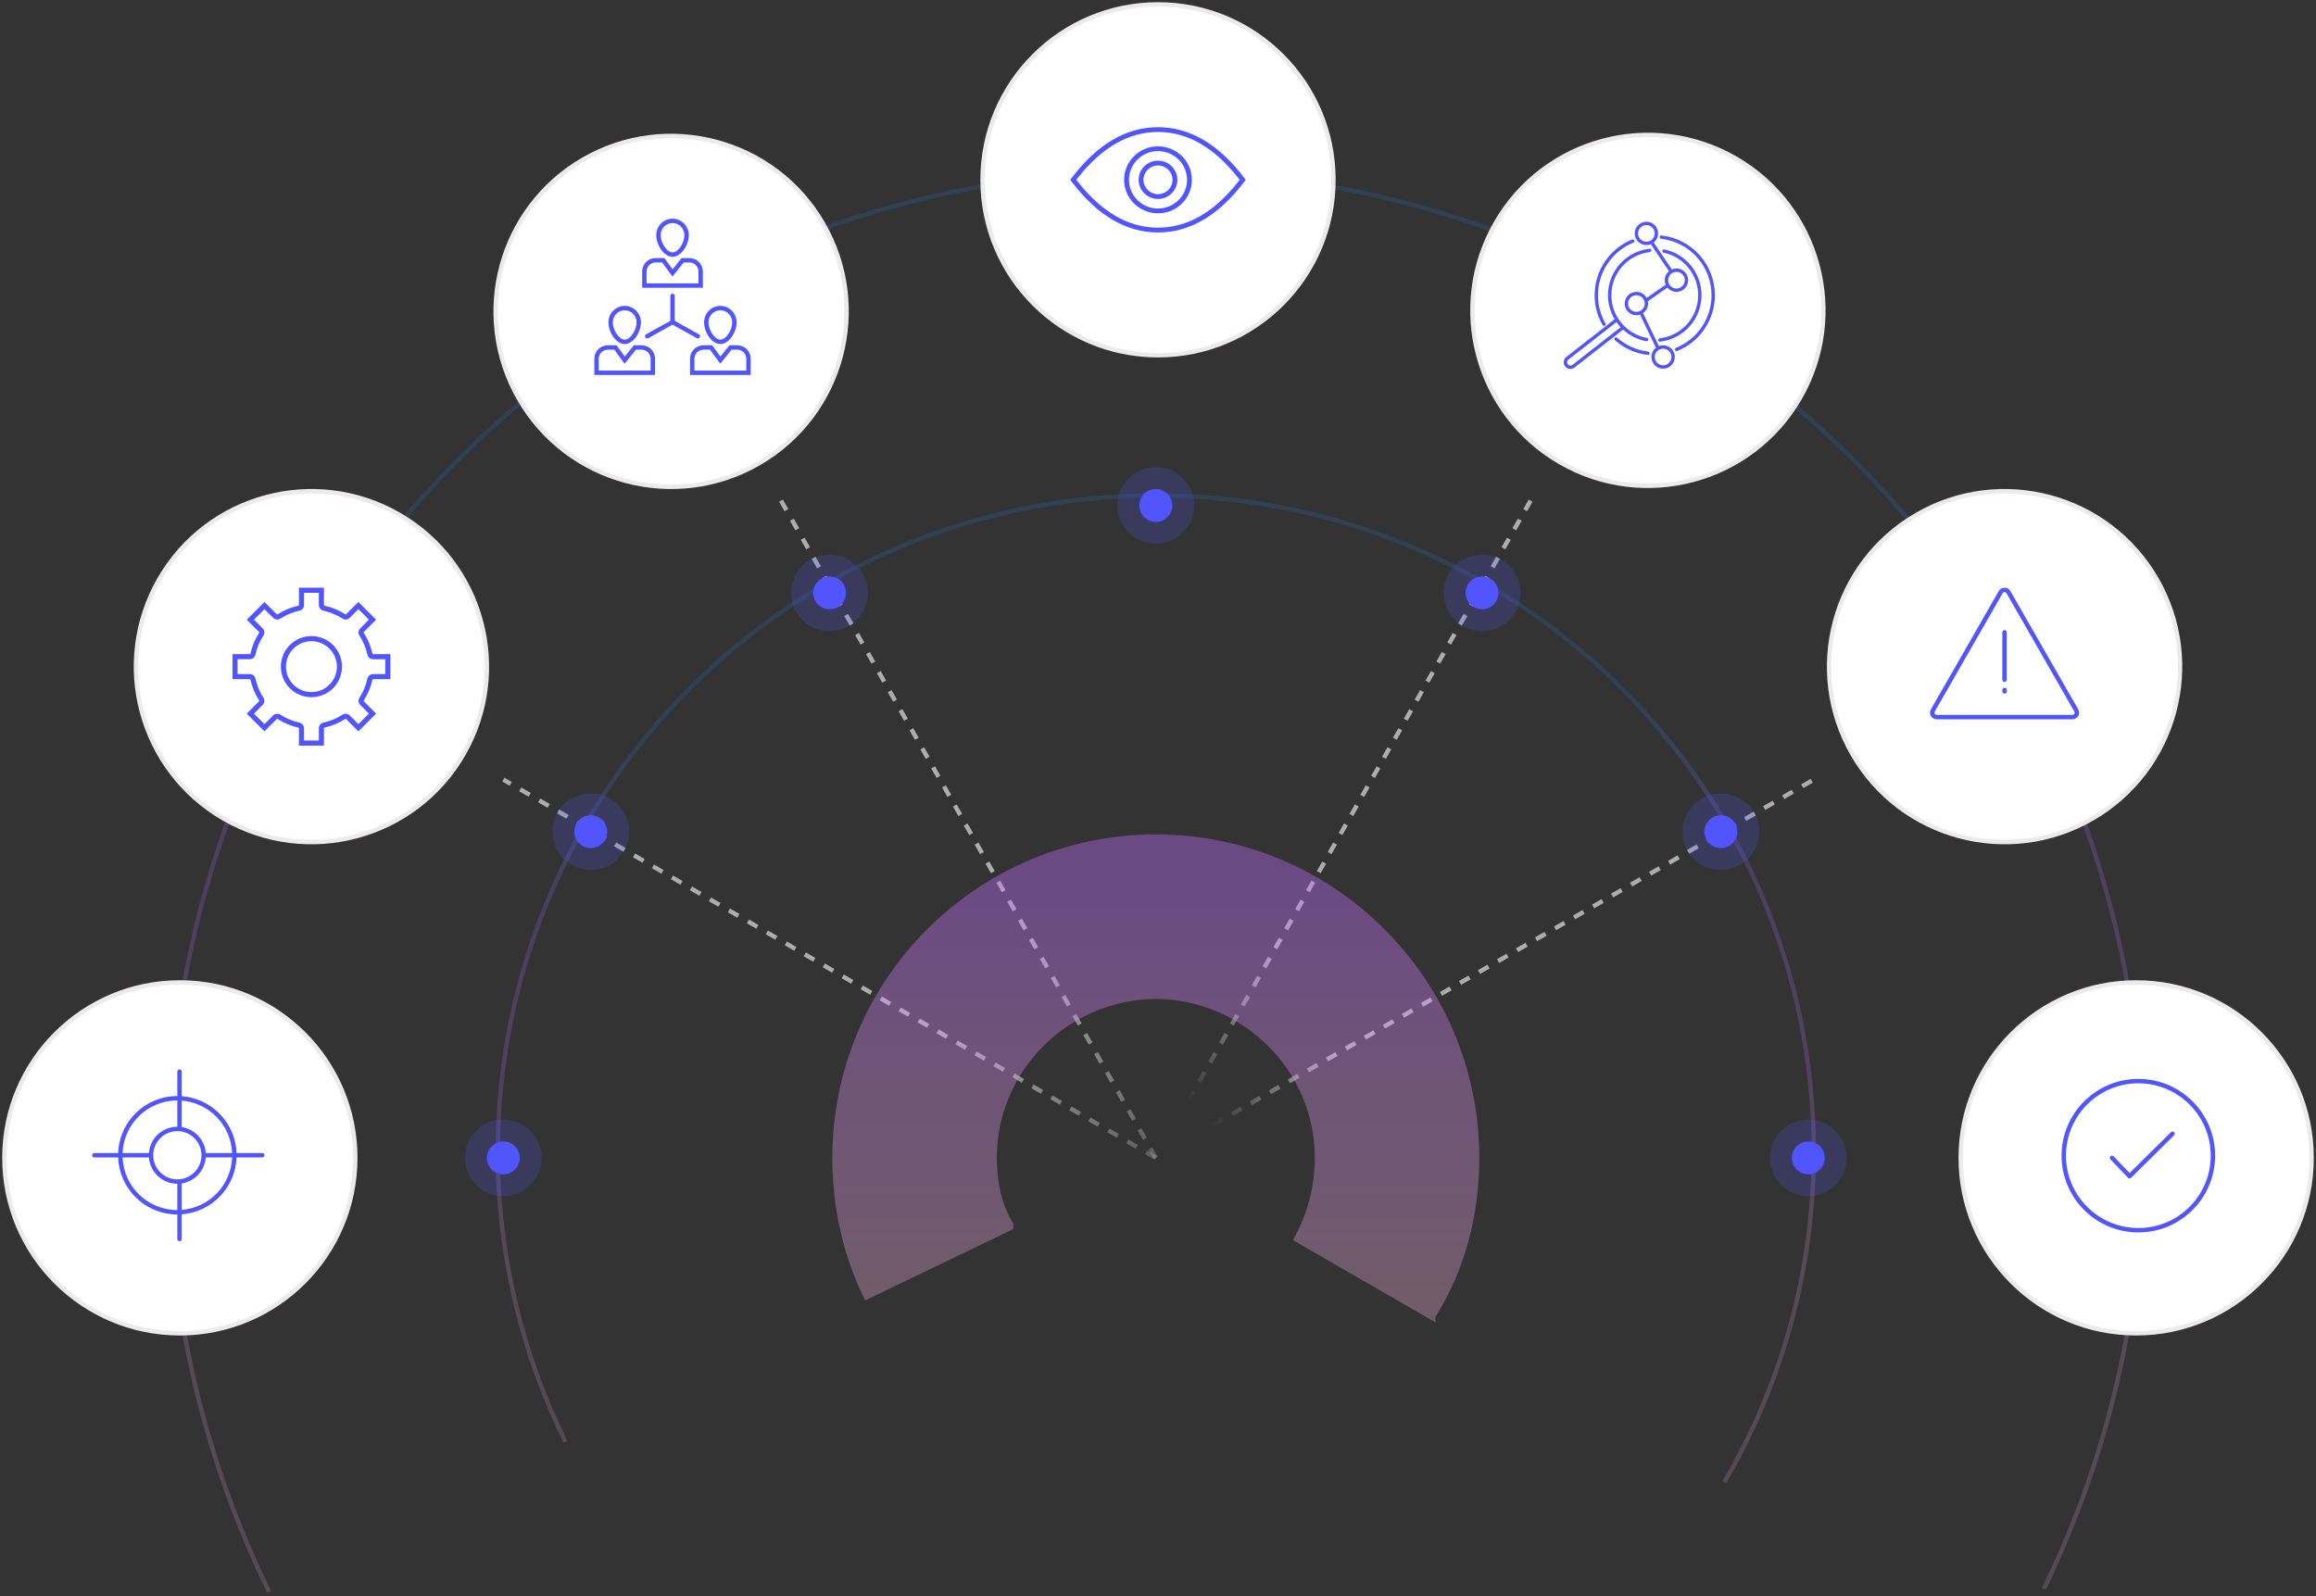 <?xml version="1.0" encoding="UTF-8"?>
<svg width="528px" height="364px" viewBox="0 0 528 364" version="1.1" xmlns="http://www.w3.org/2000/svg" xmlns:xlink="http://www.w3.org/1999/xlink">
    <rect x="0" y="0" width="528" height="364" fill="#333333" stroke="none"/>
    <title>pic-certification</title>
    <defs>
        <linearGradient x1="78.125%" y1="55.452%" x2="21.875%" y2="59.645%" id="linearGradient-1">
            <stop stop-color="#1E85E9" stop-opacity="0.3" offset="0%"></stop>
            <stop stop-color="#8671F3" stop-opacity="0.397" offset="20.276%"></stop>
            <stop stop-color="#C06CFD" stop-opacity="0.4" offset="70.727%"></stop>
            <stop stop-color="#FFBEE8" stop-opacity="0.3" offset="100%"></stop>
        </linearGradient>
        <linearGradient x1="34.573%" y1="30.518%" x2="-14.868%" y2="30.518%" id="linearGradient-2">
            <stop stop-color="#E3E0E0" offset="0%"></stop>
            <stop stop-color="#FFFFFF" stop-opacity="0" offset="100%"></stop>
        </linearGradient>
        <linearGradient x1="34.573%" y1="30.518%" x2="-14.868%" y2="30.518%" id="linearGradient-3">
            <stop stop-color="#E3E0E0" offset="0%"></stop>
            <stop stop-color="#FFFFFF" stop-opacity="0" offset="100%"></stop>
        </linearGradient>
        <linearGradient x1="34.573%" y1="30.518%" x2="-14.868%" y2="30.518%" id="linearGradient-4">
            <stop stop-color="#E3E0E0" offset="0%"></stop>
            <stop stop-color="#FFFFFF" stop-opacity="0" offset="100%"></stop>
        </linearGradient>
        <linearGradient x1="100%" y1="84.392%" x2="100%" y2="100%" id="linearGradient-5">
            <stop stop-color="#E3E0E0" offset="0%"></stop>
            <stop stop-color="#FFFFFF" stop-opacity="0" offset="100%"></stop>
        </linearGradient>
        <linearGradient x1="57.1%" y1="28.366%" x2="66.259%" y2="0%" id="linearGradient-6">
            <stop stop-color="#E3E0E0" offset="0%"></stop>
            <stop stop-color="#FFFFFF" stop-opacity="0" offset="100%"></stop>
        </linearGradient>
        <linearGradient x1="76.893%" y1="41.418%" x2="100%" y2="33.469%" id="linearGradient-7">
            <stop stop-color="#E3E0E0" offset="0%"></stop>
            <stop stop-color="#FFFFFF" stop-opacity="0" offset="100%"></stop>
        </linearGradient>
        <linearGradient x1="84.684%" y1="-1.42108547e-12%" x2="100%" y2="0%" id="linearGradient-8">
            <stop stop-color="#E3E0E0" offset="0%"></stop>
            <stop stop-color="#FFFFFF" stop-opacity="0" offset="100%"></stop>
        </linearGradient>
        <linearGradient x1="310.067%" y1="59.645%" x2="0%" y2="59.645%" id="linearGradient-9">
            <stop stop-color="#1E85E9" stop-opacity="0.3" offset="0%"></stop>
            <stop stop-color="#8671F3" stop-opacity="0.397" offset="20.276%"></stop>
            <stop stop-color="#C06CFD" stop-opacity="0.4" offset="70.727%"></stop>
            <stop stop-color="#FFBEE8" stop-opacity="0.3" offset="100%"></stop>
        </linearGradient>
        <linearGradient x1="75.913%" y1="55.452%" x2="24.087%" y2="59.645%" id="linearGradient-10">
            <stop stop-color="#1E85E9" stop-opacity="0.3" offset="0%"></stop>
            <stop stop-color="#8671F3" stop-opacity="0.397" offset="20.276%"></stop>
            <stop stop-color="#C06CFD" stop-opacity="0.4" offset="70.727%"></stop>
            <stop stop-color="#FFBEE8" stop-opacity="0.3" offset="100%"></stop>
        </linearGradient>
    </defs>
    <g id="Page-1" stroke="none" stroke-width="1" fill="none" fill-rule="evenodd">
        <g id="a1qa-Usability-testing-and-audit--V1-1" transform="translate(-384, -2235)">
            <g id="3-block" transform="translate(385, 1997)">
                <g id="pic-certification" transform="translate(263, 420) rotate(-90) translate(-263, -420) translate(82, 157)">
                    <g id="Group-10" transform="translate(24.444, 93.75)">
                        <path d="M0.601,298.35 C22.737,311.318 48.493,318.75 75.981,318.75 C158.614,318.75 225.601,251.593 225.601,168.75 C225.601,85.907 158.614,18.75 75.981,18.75 C52.228,18.75 29.767,24.299 9.819,34.175" id="Path-Copy" stroke="url(#linearGradient-1)" opacity="0.569"></path>
                        <line x1="-9.819" y1="84.375" x2="158.931" y2="84.375" id="Path-3-Copy" stroke="url(#linearGradient-2)" opacity="0.7" stroke-dasharray="2.5" transform="translate(74.556, 84.375) rotate(-90) translate(-74.556, -84.375) "></line>
                        <line x1="43.306" y1="51.25" x2="192.056" y2="137.5" id="Path-3-Copy-2" stroke="url(#linearGradient-3)" opacity="0.7" stroke-dasharray="2.5" transform="translate(117.681, 94.375) rotate(-90) translate(-117.681, -94.375) "></line>
                        <line x1="107.056" y1="50" x2="193.306" y2="201.25" id="Path-3-Copy-3" stroke="url(#linearGradient-4)" opacity="0.7" stroke-dasharray="2.5" transform="translate(150.181, 125.625) rotate(-90) translate(-150.181, -125.625) "></line>
                        <line x1="161.431" y1="81.875" x2="161.431" y2="255.625" id="Path-3-Copy-4" stroke="url(#linearGradient-5)" opacity="0.7" stroke-dasharray="2.5" transform="translate(161.431, 168.75) scale(-1, 1) rotate(-90) translate(-161.431, -168.75) "></line>
                        <line x1="193.306" y1="136.25" x2="107.056" y2="287.5" id="Path-3-Copy-5" stroke="url(#linearGradient-6)" opacity="0.7" stroke-dasharray="2.5" transform="translate(150.181, 211.875) rotate(-90) translate(-150.181, -211.875) "></line>
                        <line x1="192.681" y1="200.625" x2="42.681" y2="286.875" id="Path-3-Copy-6" stroke="url(#linearGradient-7)" opacity="0.7" stroke-dasharray="2.5" transform="translate(117.681, 243.75) rotate(-90) translate(-117.681, -243.75) "></line>
                        <line x1="161.431" y1="255.625" x2="-12.319" y2="255.625" id="Path-3-Copy-7" stroke="url(#linearGradient-8)" opacity="0.7" stroke-dasharray="2.5" transform="translate(74.556, 255.625) rotate(-90) translate(-74.556, -255.625) "></line>
                        <g id="Group-7" transform="translate(148.861, 169.056) rotate(-90) translate(-148.861, -169.056) translate(-9.139, 85.556)" fill="#5055FE">
                            <circle id="Oval-Copy-6" opacity="0.2" cx="307.056" cy="9.194" r="8.75"></circle>
                            <circle id="Oval-Copy-7" cx="307.056" cy="9.194" r="3.75"></circle>
                            <circle id="Oval-Copy-6" opacity="0.2" transform="translate(287.127, 83.569) rotate(30) translate(-287.127, -83.569) " cx="287.127" cy="83.569" r="8.75"></circle>
                            <circle id="Oval-Copy-6" opacity="0.2" transform="translate(232.681, 138.016) rotate(60) translate(-232.681, -138.016) " cx="232.681" cy="138.016" r="8.75"></circle>
                            <circle id="Oval-Copy-6" opacity="0.2" transform="translate(158.306, 157.944) rotate(90) translate(-158.306, -157.944) " cx="158.306" cy="157.944" r="8.75"></circle>
                            <circle id="Oval-Copy-6" opacity="0.2" transform="translate(83.931, 138.016) rotate(120) translate(-83.931, -138.016) " cx="83.931" cy="138.016" r="8.75"></circle>
                            <circle id="Oval-Copy-6" opacity="0.2" transform="translate(29.484, 83.569) rotate(150) translate(-29.484, -83.569) " cx="29.484" cy="83.569" r="8.75"></circle>
                            <circle id="Oval-Copy-6" opacity="0.2" transform="translate(9.556, 9.194) rotate(180) translate(-9.556, -9.194) " cx="9.556" cy="9.194" r="8.75"></circle>
                            <circle id="Oval-Copy-7" transform="translate(287.127, 83.569) rotate(30) translate(-287.127, -83.569) " cx="287.127" cy="83.569" r="3.75"></circle>
                            <circle id="Oval-Copy-7" transform="translate(232.681, 138.016) rotate(60) translate(-232.681, -138.016) " cx="232.681" cy="138.016" r="3.75"></circle>
                            <circle id="Oval-Copy-7" transform="translate(158.306, 157.944) rotate(90) translate(-158.306, -157.944) " cx="158.306" cy="157.944" r="3.75"></circle>
                            <circle id="Oval-Copy-7" transform="translate(83.931, 138.016) rotate(120) translate(-83.931, -138.016) " cx="83.931" cy="138.016" r="3.75"></circle>
                            <circle id="Oval-Copy-7" transform="translate(29.484, 83.569) rotate(150) translate(-29.484, -83.569) " cx="29.484" cy="83.569" r="3.75"></circle>
                            <circle id="Oval-Copy-7" transform="translate(9.556, 9.194) rotate(180) translate(-9.556, -9.194) " cx="9.556" cy="9.194" r="3.75"></circle>
                        </g>
                    </g>
                    <path d="M99,188.75 C139.649,188.75 172.75,221.78 172.75,262.5 C172.75,303.22 139.649,336.25 99,336.25 C85.827,336.25 73.309,332.902 62.75,326.25 L61.5,326.25 L80.25,293.75 C86.035,297.043 92.267,298.75 99,298.75 C118.819,298.75 135.073,282.531 135.25,262.5 C135.073,242.469 118.819,226.25 99,226.25 C93.385,226.25 88.181,227.421 84,230 L82.75,230 L66.5,196.25 C76.16,191.376 87.307,188.75 99,188.75 Z" id="Path-Copy-2" fill="url(#linearGradient-9)" fill-rule="nonzero"></path>
                    <path d="M0.768,464.981 C30.45,479.408 63.78,487.5 99,487.5 C223.264,487.5 324,386.764 324,262.5 C324,138.236 223.264,37.5 99,37.5 C63.494,37.5 29.908,45.724 0.045,60.372" id="Path" stroke="url(#linearGradient-10)" opacity="0.569"></path>
                    <circle id="Mask-Copy-10" stroke="#ECEAEA" fill="#FFFFFF" cx="99" cy="40" r="40"></circle>
                    <path d="M99.595,20 C99.841,20 100.045,20.177 100.087,20.41 L100.095,20.5 L100.096,25.941 C107.32,26.204 113.095,32.143 113.095,39.432 L113.095,39.432 L118.679,39.432 C118.956,39.432 119.179,39.655 119.179,39.932 C119.179,40.177 119.003,40.381 118.769,40.424 L118.679,40.432 L113.059,40.432 C112.559,47.256 106.986,52.672 100.096,52.923 L100.095,58.792 C100.095,59.069 99.872,59.292 99.595,59.292 C99.35,59.292 99.146,59.116 99.104,58.882 L99.095,58.792 L99.095,52.923 C92.205,52.672 86.632,47.256 86.132,40.432 L80.5,40.432 C80.224,40.432 80,40.208 80,39.932 C80,39.686 80.177,39.482 80.41,39.44 L80.5,39.432 L86.095,39.432 C86.095,32.143 91.871,26.204 99.095,25.941 L99.095,20.5 C99.095,20.224 99.319,20 99.595,20 Z M93.172,40.432 L87.135,40.432 C87.631,46.704 92.757,51.672 99.095,51.922 L99.095,45.913 C96.073,45.683 93.628,43.385 93.172,40.432 Z M112.056,40.432 L106.019,40.432 C105.563,43.385 103.118,45.683 100.096,45.913 L100.096,51.922 C106.434,51.672 111.56,46.704 112.056,40.432 Z M99.595,33.932 C96.558,33.932 94.095,36.394 94.095,39.432 C94.095,42.469 96.558,44.932 99.595,44.932 C102.633,44.932 105.095,42.469 105.095,39.432 C105.095,36.394 102.633,33.932 99.595,33.932 Z M100.096,26.941 L100.096,32.951 C103.452,33.206 106.095,36.01 106.095,39.432 L106.095,39.432 L112.095,39.432 C112.095,32.696 106.767,27.204 100.096,26.941 Z M99.095,26.941 C92.424,27.204 87.095,32.696 87.095,39.432 L87.095,39.432 L93.095,39.432 C93.095,36.01 95.739,33.206 99.095,32.951 Z" id="ico-goals" fill="#5055FE"></path>
                    <circle id="Mask-Copy-10" stroke="#ECEAEA" fill="#FFFFFF" transform="translate(211, 70) rotate(30) translate(-211, -70) " cx="211" cy="70" r="40"></circle>
                    <path d="M213.853,52 L213.853,55.935 C213.853,56.019 213.911,56.091 213.993,56.108 C215.669,56.469 217.266,57.133 218.701,58.065 C218.771,58.11 218.862,58.1 218.92,58.043 L218.92,58.043 L221.708,55.255 L225.742,59.289 L222.957,62.08 C222.898,62.139 222.889,62.231 222.933,62.299 C223.867,63.737 224.531,65.334 224.892,67.011 C224.909,67.092 224.981,67.15 225.064,67.15 L225.064,67.15 L229,67.15 L229,72.853 L225.065,72.853 C224.981,72.853 224.909,72.911 224.892,72.993 C224.531,74.669 223.867,76.266 222.935,77.701 C222.89,77.771 222.9,77.862 222.957,77.92 L222.957,77.92 L225.745,80.708 L221.711,84.742 L218.92,81.957 C218.861,81.898 218.769,81.889 218.701,81.933 C217.263,82.867 215.666,83.531 213.989,83.892 C213.908,83.909 213.85,83.981 213.85,84.064 L213.85,84.064 L213.85,88 L208.147,88 L208.147,84.065 C208.147,83.981 208.089,83.909 208.007,83.892 C206.331,83.531 204.735,82.867 203.299,81.934 C203.23,81.889 203.138,81.899 203.08,81.957 L203.08,81.957 L200.293,84.745 L196.255,80.711 L199.042,77.92 C199.101,77.861 199.111,77.769 199.066,77.7 C198.133,76.263 197.47,74.668 197.108,72.992 C197.091,72.911 197.019,72.853 196.936,72.853 L196.936,72.853 L193,72.853 L193,67.147 L196.935,67.147 C197.019,67.147 197.091,67.089 197.108,67.007 C197.47,65.331 198.133,63.735 199.065,62.299 C199.109,62.229 199.1,62.138 199.042,62.079 L199.042,62.079 L196.255,59.288 L200.289,55.255 L203.08,58.043 C203.139,58.102 203.231,58.112 203.3,58.067 C204.738,57.133 206.334,56.469 208.008,56.109 C208.089,56.091 208.147,56.019 208.147,55.936 L208.147,55.936 L208.147,52 L213.853,52 Z M212.691,53.161 L209.308,53.161 L209.309,55.936 C209.309,56.516 208.936,57.024 208.394,57.205 L208.394,57.205 L208.255,57.243 C206.717,57.574 205.252,58.183 203.932,59.041 C203.402,59.384 202.704,59.31 202.259,58.864 L202.259,58.864 L200.289,56.896 L197.896,59.288 L199.864,61.259 C200.27,61.667 200.366,62.284 200.117,62.793 L200.117,62.793 L200.04,62.929 C199.184,64.249 198.575,65.714 198.243,67.252 C198.111,67.868 197.566,68.308 196.936,68.309 L196.936,68.309 L194.161,68.308 L194.161,71.691 L196.936,71.691 C197.518,71.692 198.027,72.067 198.206,72.609 L198.206,72.609 L198.243,72.748 C198.575,74.285 199.184,75.749 200.041,77.069 C200.383,77.599 200.309,78.296 199.863,78.741 L199.863,78.741 L197.896,80.709 L200.291,83.103 L202.259,81.136 C202.667,80.729 203.285,80.632 203.794,80.882 L203.794,80.882 L203.93,80.959 C205.249,81.817 206.714,82.426 208.252,82.757 C208.868,82.889 209.308,83.434 209.309,84.064 L209.309,84.064 L209.308,86.839 L212.687,86.839 L212.688,84.064 C212.689,83.482 213.064,82.973 213.606,82.794 L213.606,82.794 L213.745,82.757 C215.284,82.426 216.748,81.816 218.069,80.958 C218.599,80.616 219.296,80.69 219.741,81.136 L219.741,81.136 L221.711,83.099 L224.103,80.708 L222.135,78.741 C221.729,78.333 221.633,77.716 221.882,77.207 L221.882,77.207 L221.959,77.071 C222.816,75.751 223.425,74.287 223.757,72.748 C223.889,72.132 224.434,71.692 225.064,71.691 L225.064,71.691 L227.839,71.691 L227.839,68.311 L225.064,68.312 C224.482,68.311 223.973,67.936 223.794,67.394 L223.794,67.394 L223.757,67.255 C223.425,65.717 222.816,64.252 221.958,62.931 C221.616,62.401 221.69,61.704 222.136,61.259 L222.136,61.259 L224.099,59.288 L221.708,56.897 L219.741,58.865 C219.333,59.271 218.716,59.367 218.207,59.118 L218.207,59.118 L218.071,59.041 C216.751,58.184 215.287,57.574 213.748,57.243 C213.132,57.111 212.692,56.566 212.691,55.936 L212.691,55.936 L212.691,53.161 Z M211,63.032 C214.848,63.032 217.968,66.152 217.968,70.001 C217.963,73.847 214.847,76.963 211,76.968 C207.152,76.968 204.032,73.848 204.032,70 C204.032,66.152 207.152,63.032 211,63.032 Z M211,64.194 C207.793,64.194 205.194,66.793 205.194,70 C205.194,73.207 207.793,75.806 210.999,75.806 C214.205,75.803 216.803,73.205 216.806,70 C216.806,66.793 214.207,64.194 211,64.194 Z" id="ico-tasks" fill="#5055FE"></path>
                    <circle id="Mask-Copy-10" stroke="#ECEAEA" fill="#FFFFFF" transform="translate(292, 152) rotate(60) translate(-292, -152) " cx="292" cy="152" r="40"></circle>
                    <circle id="Mask-Copy-10" stroke="#ECEAEA" fill="#FFFFFF" transform="translate(322, 263) rotate(90) translate(-322, -263) " cx="322" cy="263" r="40"></circle>
                    <path d="M322,251 C329.302,251 335.893,254.91 341.754,262.674 L341.754,262.674 L342,263 L341.754,263.326 C335.893,271.09 329.302,275 322,275 C314.698,275 308.107,271.09 302.246,263.326 L302.246,263.326 L302,263 L302.246,262.674 C308.107,254.91 314.698,251 322,251 Z M322,252.091 C315.358,252.091 309.302,255.526 303.814,262.443 L303.814,262.443 L303.379,263 L303.814,263.557 C309.187,270.33 315.106,273.764 321.586,273.905 L321.586,273.905 L322,273.909 C328.642,273.909 334.698,270.474 340.186,263.557 L340.186,263.557 L340.62,263 L340.186,262.443 C334.813,255.67 328.894,252.236 322.414,252.095 L322.414,252.095 Z M322,255.364 C326.266,255.364 329.725,258.783 329.725,263 C329.725,267.217 326.266,270.636 322,270.636 C317.734,270.636 314.275,267.217 314.275,263 C314.275,258.783 317.734,255.364 322,255.364 Z M322,256.455 C318.343,256.455 315.379,259.385 315.379,263 C315.379,266.615 318.343,269.545 322,269.545 C325.657,269.545 328.621,266.615 328.621,263 C328.621,259.385 325.657,256.455 322,256.455 Z M322,258.636 C324.438,258.636 326.414,260.59 326.414,263 C326.414,265.41 324.438,267.364 322,267.364 C319.562,267.364 317.586,265.41 317.586,263 C317.586,260.59 319.562,258.636 322,258.636 Z M322,259.727 C320.172,259.727 318.689,261.193 318.689,263 C318.689,264.807 320.172,266.273 322,266.273 C323.828,266.273 325.311,264.807 325.311,263 C325.311,261.193 323.828,259.727 322,259.727 Z" id="ico-sopervise" fill="#5055FE" transform="translate(322, 263) rotate(-90) translate(-322, -263) "></path>
                    <circle id="Mask-Copy-10" stroke="#ECEAEA" fill="#FFFFFF" transform="translate(292.232, 374.688) rotate(120) translate(-292.232, -374.688) " cx="292.232" cy="374.688" r="40"></circle>
                    <path d="M285.795,370.318 C286.352,375.298 290.579,379.103 295.632,379.103 C300.436,379.103 304.523,375.656 305.371,370.983 C305.408,370.776 305.606,370.639 305.813,370.676 C306.02,370.714 306.157,370.912 306.12,371.119 C305.75,373.158 304.808,374.98 303.474,376.427 L312.12,387.494 C312.638,388.157 312.52,389.114 311.857,389.631 C311.225,390.126 310.324,390.041 309.793,389.456 L309.72,389.369 L301.11,378.35 C299.502,379.314 297.624,379.865 295.632,379.865 C290.19,379.865 285.638,375.767 285.038,370.402 C285.015,370.193 285.166,370.005 285.374,369.982 C285.583,369.958 285.772,370.109 285.795,370.318 Z M302.933,376.972 C302.563,377.32 302.168,377.641 301.752,377.933 L310.32,388.9 C310.579,389.232 311.057,389.29 311.389,389.031 C311.696,388.791 311.769,388.361 311.57,388.036 L311.52,387.963 L302.933,376.972 Z M283.642,374.093 C285.614,378.924 290.324,382.149 295.632,382.149 C297.921,382.149 300.123,381.554 302.065,380.44 C302.247,380.335 302.48,380.398 302.585,380.58 C302.689,380.763 302.626,380.995 302.444,381.1 C300.387,382.28 298.055,382.91 295.632,382.91 C290.011,382.91 285.025,379.496 282.937,374.38 C282.858,374.186 282.951,373.964 283.146,373.884 C283.34,373.805 283.563,373.898 283.642,374.093 Z M308.833,370.384 L308.91,370.385 C309.119,370.409 309.268,370.598 309.244,370.807 C308.918,373.609 307.737,376.213 305.884,378.3 C305.745,378.457 305.504,378.472 305.347,378.332 C305.19,378.192 305.175,377.952 305.315,377.795 C307.065,375.823 308.18,373.365 308.488,370.719 C308.506,370.562 308.617,370.439 308.759,370.397 L308.833,370.384 Z M292.205,361.591 C293.677,361.591 294.87,362.784 294.87,364.256 C294.87,365.036 294.535,365.737 294.002,366.224 L293.868,366.338 L293.891,366.322 L297.008,370.78 C297.178,370.746 297.354,370.728 297.535,370.728 C298.442,370.728 299.244,371.182 299.725,371.874 L307.232,368.266 C307.116,367.967 307.052,367.642 307.052,367.302 C307.052,365.83 308.246,364.637 309.717,364.637 C311.189,364.637 312.382,365.83 312.382,367.302 C312.382,368.773 311.189,369.967 309.717,369.967 C308.859,369.967 308.095,369.561 307.608,368.93 L300.065,372.555 C300.153,372.818 300.2,373.1 300.2,373.393 C300.2,374.865 299.007,376.058 297.535,376.058 C296.063,376.058 294.87,374.865 294.87,373.393 C294.87,372.38 295.435,371.499 296.267,371.048 L293.267,366.758 L293.586,366.536 C293.183,366.78 292.711,366.921 292.205,366.921 C291.38,366.921 290.642,366.546 290.154,365.957 L284.013,370.099 C284.14,370.41 284.211,370.751 284.211,371.109 C284.211,372.58 283.017,373.774 281.546,373.774 C280.074,373.774 278.881,372.58 278.881,371.109 C278.881,369.637 280.074,368.444 281.546,368.444 C282.387,368.444 283.137,368.833 283.625,369.442 L289.755,365.307 C289.617,364.984 289.54,364.629 289.54,364.256 C289.54,362.784 290.733,361.591 292.205,361.591 Z M297.535,371.489 C296.484,371.489 295.632,372.342 295.632,373.393 C295.632,374.444 296.484,375.296 297.535,375.296 C298.586,375.296 299.438,374.444 299.438,373.393 C299.438,372.342 298.586,371.489 297.535,371.489 Z M281.546,369.205 C280.494,369.205 279.642,370.057 279.642,371.109 C279.642,372.16 280.494,373.012 281.546,373.012 C282.597,373.012 283.449,372.16 283.449,371.109 C283.449,370.057 282.597,369.205 281.546,369.205 Z M309.717,365.398 C308.666,365.398 307.814,366.25 307.814,367.302 C307.814,368.353 308.666,369.205 309.717,369.205 C310.769,369.205 311.621,368.353 311.621,367.302 C311.621,366.25 310.769,365.398 309.717,365.398 Z M295.632,358.546 C301.068,358.546 305.617,362.635 306.223,367.994 C306.247,368.203 306.096,368.391 305.888,368.415 C305.679,368.439 305.49,368.288 305.466,368.079 C304.904,363.105 300.679,359.307 295.632,359.307 C290.917,359.307 286.883,362.629 285.939,367.187 C285.896,367.393 285.695,367.526 285.489,367.483 C285.283,367.44 285.151,367.239 285.193,367.033 C286.21,362.122 290.554,358.546 295.632,358.546 Z M295.632,355.5 C301.27,355.5 306.269,358.936 308.345,364.076 C308.423,364.271 308.329,364.493 308.134,364.572 C307.939,364.65 307.717,364.556 307.639,364.361 C305.678,359.507 300.956,356.261 295.632,356.261 C289.022,356.261 283.493,361.241 282.768,367.757 C282.744,367.966 282.556,368.117 282.347,368.094 C282.138,368.07 281.988,367.882 282.011,367.673 C282.779,360.772 288.633,355.5 295.632,355.5 Z M292.205,362.353 C291.154,362.353 290.302,363.205 290.302,364.256 C290.302,365.307 291.154,366.16 292.205,366.16 C293.256,366.16 294.109,365.307 294.109,364.256 C294.109,363.205 293.256,362.353 292.205,362.353 Z" id="Combined-Shape" fill="#5055FE" transform="translate(295.662, 372.727) scale(-1, -1) translate(-295.662, -372.727) "></path>
                    <circle id="Mask-Copy-10" stroke="#ECEAEA" fill="#FFFFFF" transform="translate(211, 456) rotate(150) translate(-211, -456) " cx="211" cy="456" r="40"></circle>
                    <path d="M212.678,441.761 C213.092,441.04 214.019,440.787 214.749,441.195 C214.988,441.329 215.186,441.525 215.322,441.761 L215.322,441.761 L230.802,468.758 C231.216,469.48 230.959,470.396 230.229,470.805 C230.001,470.933 229.743,471 229.48,471 L229.48,471 L198.519,471 C197.68,471 197,470.328 197,469.499 C197,469.239 197.068,468.984 197.197,468.758 L197.197,468.758 Z M214.166,442.029 C213.94,441.951 213.682,442.041 213.559,442.255 L213.559,442.255 L198.079,469.252 C198.036,469.327 198.013,469.412 198.013,469.499 C198.013,469.775 198.24,469.999 198.519,469.999 L198.519,469.999 L229.48,469.999 C229.568,469.999 229.654,469.977 229.73,469.934 C229.973,469.798 230.059,469.492 229.921,469.252 L229.921,469.252 L214.44,442.255 C214.395,442.176 214.329,442.111 214.25,442.066 L214.25,442.066 Z M214,463.813 C214.248,463.813 214.455,463.99 214.498,464.224 L214.506,464.314 L214.506,464.639 C214.506,464.915 214.28,465.139 214,465.139 C213.751,465.139 213.544,464.962 213.502,464.729 L213.493,464.639 L213.493,464.314 C213.493,464.037 213.72,463.813 214,463.813 Z M214,450.663 C214.248,450.663 214.455,450.84 214.498,451.073 L214.506,451.163 L214.506,461.984 C214.506,462.261 214.28,462.485 214,462.485 C213.751,462.485 213.544,462.308 213.502,462.074 L213.493,461.984 L213.493,451.163 C213.493,450.887 213.72,450.663 214,450.663 Z" id="ico-issues" fill="#5055FE" transform="translate(214, 456) rotate(90) translate(-214, -456) "></path>
                    <circle id="Mask-Copy-10" stroke="#ECEAEA" fill="#FFFFFF" transform="translate(99, 486) rotate(180) translate(-99, -486) " cx="99" cy="486" r="40"></circle>
                    <path d="M99.5,469 C109.165,469 117,476.835 117,486.5 C117,496.165 109.165,504 99.5,504 C89.835,504 82,496.165 82,486.5 C82,476.835 89.835,469 99.5,469 Z M99.5,470 C90.387,470 83,477.387 83,486.5 C83,495.613 90.387,503 99.5,503 C108.613,503 116,495.613 116,486.5 C116,477.387 108.613,470 99.5,470 Z M107.642,481.147 C107.815,481.322 107.833,481.592 107.697,481.786 L107.638,481.855 L97.847,491.536 C97.67,491.71 97.397,491.726 97.202,491.586 L97.134,491.526 L93.139,487.345 C92.948,487.146 92.955,486.829 93.155,486.639 C93.332,486.469 93.602,486.456 93.794,486.595 L93.861,486.655 L97.505,490.466 L106.935,481.143 C107.132,480.949 107.448,480.951 107.642,481.147 Z" id="ico-recommend" fill="#5055FE" transform="translate(99.5, 486.5) rotate(90) translate(-99.5, -486.5) "></path>
                    <path d="M304.368,163.368 L306.245,165.934 L308.306,163.368 L310.076,163.368 C311.769,163.368 313.142,164.741 313.142,166.434 L313.142,166.434 L313.142,170.142 L299.312,170.142 L299.312,166.434 C299.312,164.741 300.684,163.368 302.378,163.368 L302.378,163.368 L304.368,163.368 Z M282.557,163.368 L284.433,165.934 L286.494,163.368 L288.264,163.368 C289.958,163.368 291.33,164.741 291.33,166.434 L291.33,166.434 L291.33,170.142 L277.5,170.142 L277.5,166.434 C277.5,164.741 278.873,163.368 280.566,163.368 L280.566,163.368 L282.557,163.368 Z M303.861,164.368 L302.378,164.368 C301.286,164.368 300.393,165.215 300.317,166.287 L300.317,166.287 L300.312,166.434 L300.311,169.142 L312.142,169.142 L312.142,166.434 C312.142,165.343 311.296,164.449 310.224,164.374 L310.224,164.374 L310.076,164.368 L308.785,164.368 L306.208,167.577 L303.861,164.368 Z M282.049,164.368 L280.566,164.368 C279.475,164.368 278.581,165.215 278.505,166.287 L278.505,166.287 L278.5,166.434 L278.5,169.142 L290.33,169.142 L290.33,166.434 C290.33,165.343 289.484,164.449 288.412,164.374 L288.412,164.374 L288.264,164.368 L286.973,164.368 L284.397,167.577 L282.049,164.368 Z M306.227,154.387 C308.276,154.387 309.934,156.071 309.934,158.144 C309.934,160.412 308.182,163.085 306.227,163.085 C304.272,163.085 302.519,160.412 302.519,158.144 C302.519,156.071 304.178,154.387 306.227,154.387 Z M284.415,154.387 C286.465,154.387 288.123,156.071 288.123,158.144 C288.123,160.412 286.37,163.085 284.415,163.085 C282.46,163.085 280.708,160.412 280.708,158.144 C280.708,156.071 282.366,154.387 284.415,154.387 Z M306.227,155.387 C304.733,155.387 303.519,156.62 303.519,158.144 C303.519,159.926 304.935,162.085 306.227,162.085 C307.519,162.085 308.934,159.926 308.934,158.144 C308.934,156.62 307.721,155.387 306.227,155.387 Z M284.415,155.387 C282.922,155.387 281.708,156.62 281.708,158.144 C281.708,159.926 283.123,162.085 284.415,162.085 C285.707,162.085 287.123,159.926 287.123,158.144 C287.123,156.62 285.909,155.387 284.415,155.387 Z M295.321,151.607 C295.566,151.607 295.771,151.784 295.813,152.017 L295.821,152.107 L295.821,157.8 L301.338,160.865 C301.579,160.999 301.666,161.304 301.532,161.545 C301.413,161.76 301.159,161.852 300.934,161.776 L300.852,161.739 L295.321,158.666 L289.79,161.739 C289.576,161.859 289.311,161.803 289.161,161.62 L289.11,161.545 C288.991,161.331 289.047,161.066 289.23,160.916 L289.305,160.865 L294.821,157.8 L294.821,152.107 C294.821,151.831 295.045,151.607 295.321,151.607 Z M293.463,143.481 L295.339,146.046 L297.4,143.481 L299.17,143.481 C300.864,143.481 302.236,144.854 302.236,146.547 L302.236,146.547 L302.236,150.255 L288.406,150.255 L288.406,146.547 C288.406,144.854 289.779,143.481 291.472,143.481 L291.472,143.481 L293.463,143.481 Z M297.879,144.481 L295.303,147.69 L292.955,144.481 L291.472,144.481 C290.38,144.481 289.487,145.328 289.411,146.4 L289.411,146.4 L289.406,146.547 L289.405,149.254 L301.236,149.254 L301.236,146.547 C301.236,145.456 300.39,144.562 299.318,144.486 L299.318,144.486 L299.17,144.481 L297.879,144.481 Z M295.321,134.5 C297.37,134.5 299.029,136.184 299.029,138.257 C299.029,140.524 297.276,143.198 295.321,143.198 C293.366,143.198 291.613,140.524 291.613,138.257 C291.613,136.184 293.272,134.5 295.321,134.5 Z M295.321,135.5 C293.827,135.5 292.613,136.733 292.613,138.257 C292.613,140.039 294.029,142.198 295.321,142.198 C296.613,142.198 298.029,140.039 298.029,138.257 C298.029,136.733 296.815,135.5 295.321,135.5 Z" id="Combined-Shape" fill="#5055FE" fill-rule="nonzero" transform="translate(295.321, 152.321) rotate(90) translate(-295.321, -152.321) "></path>
                </g>
            </g>
        </g>
    </g>
</svg>
